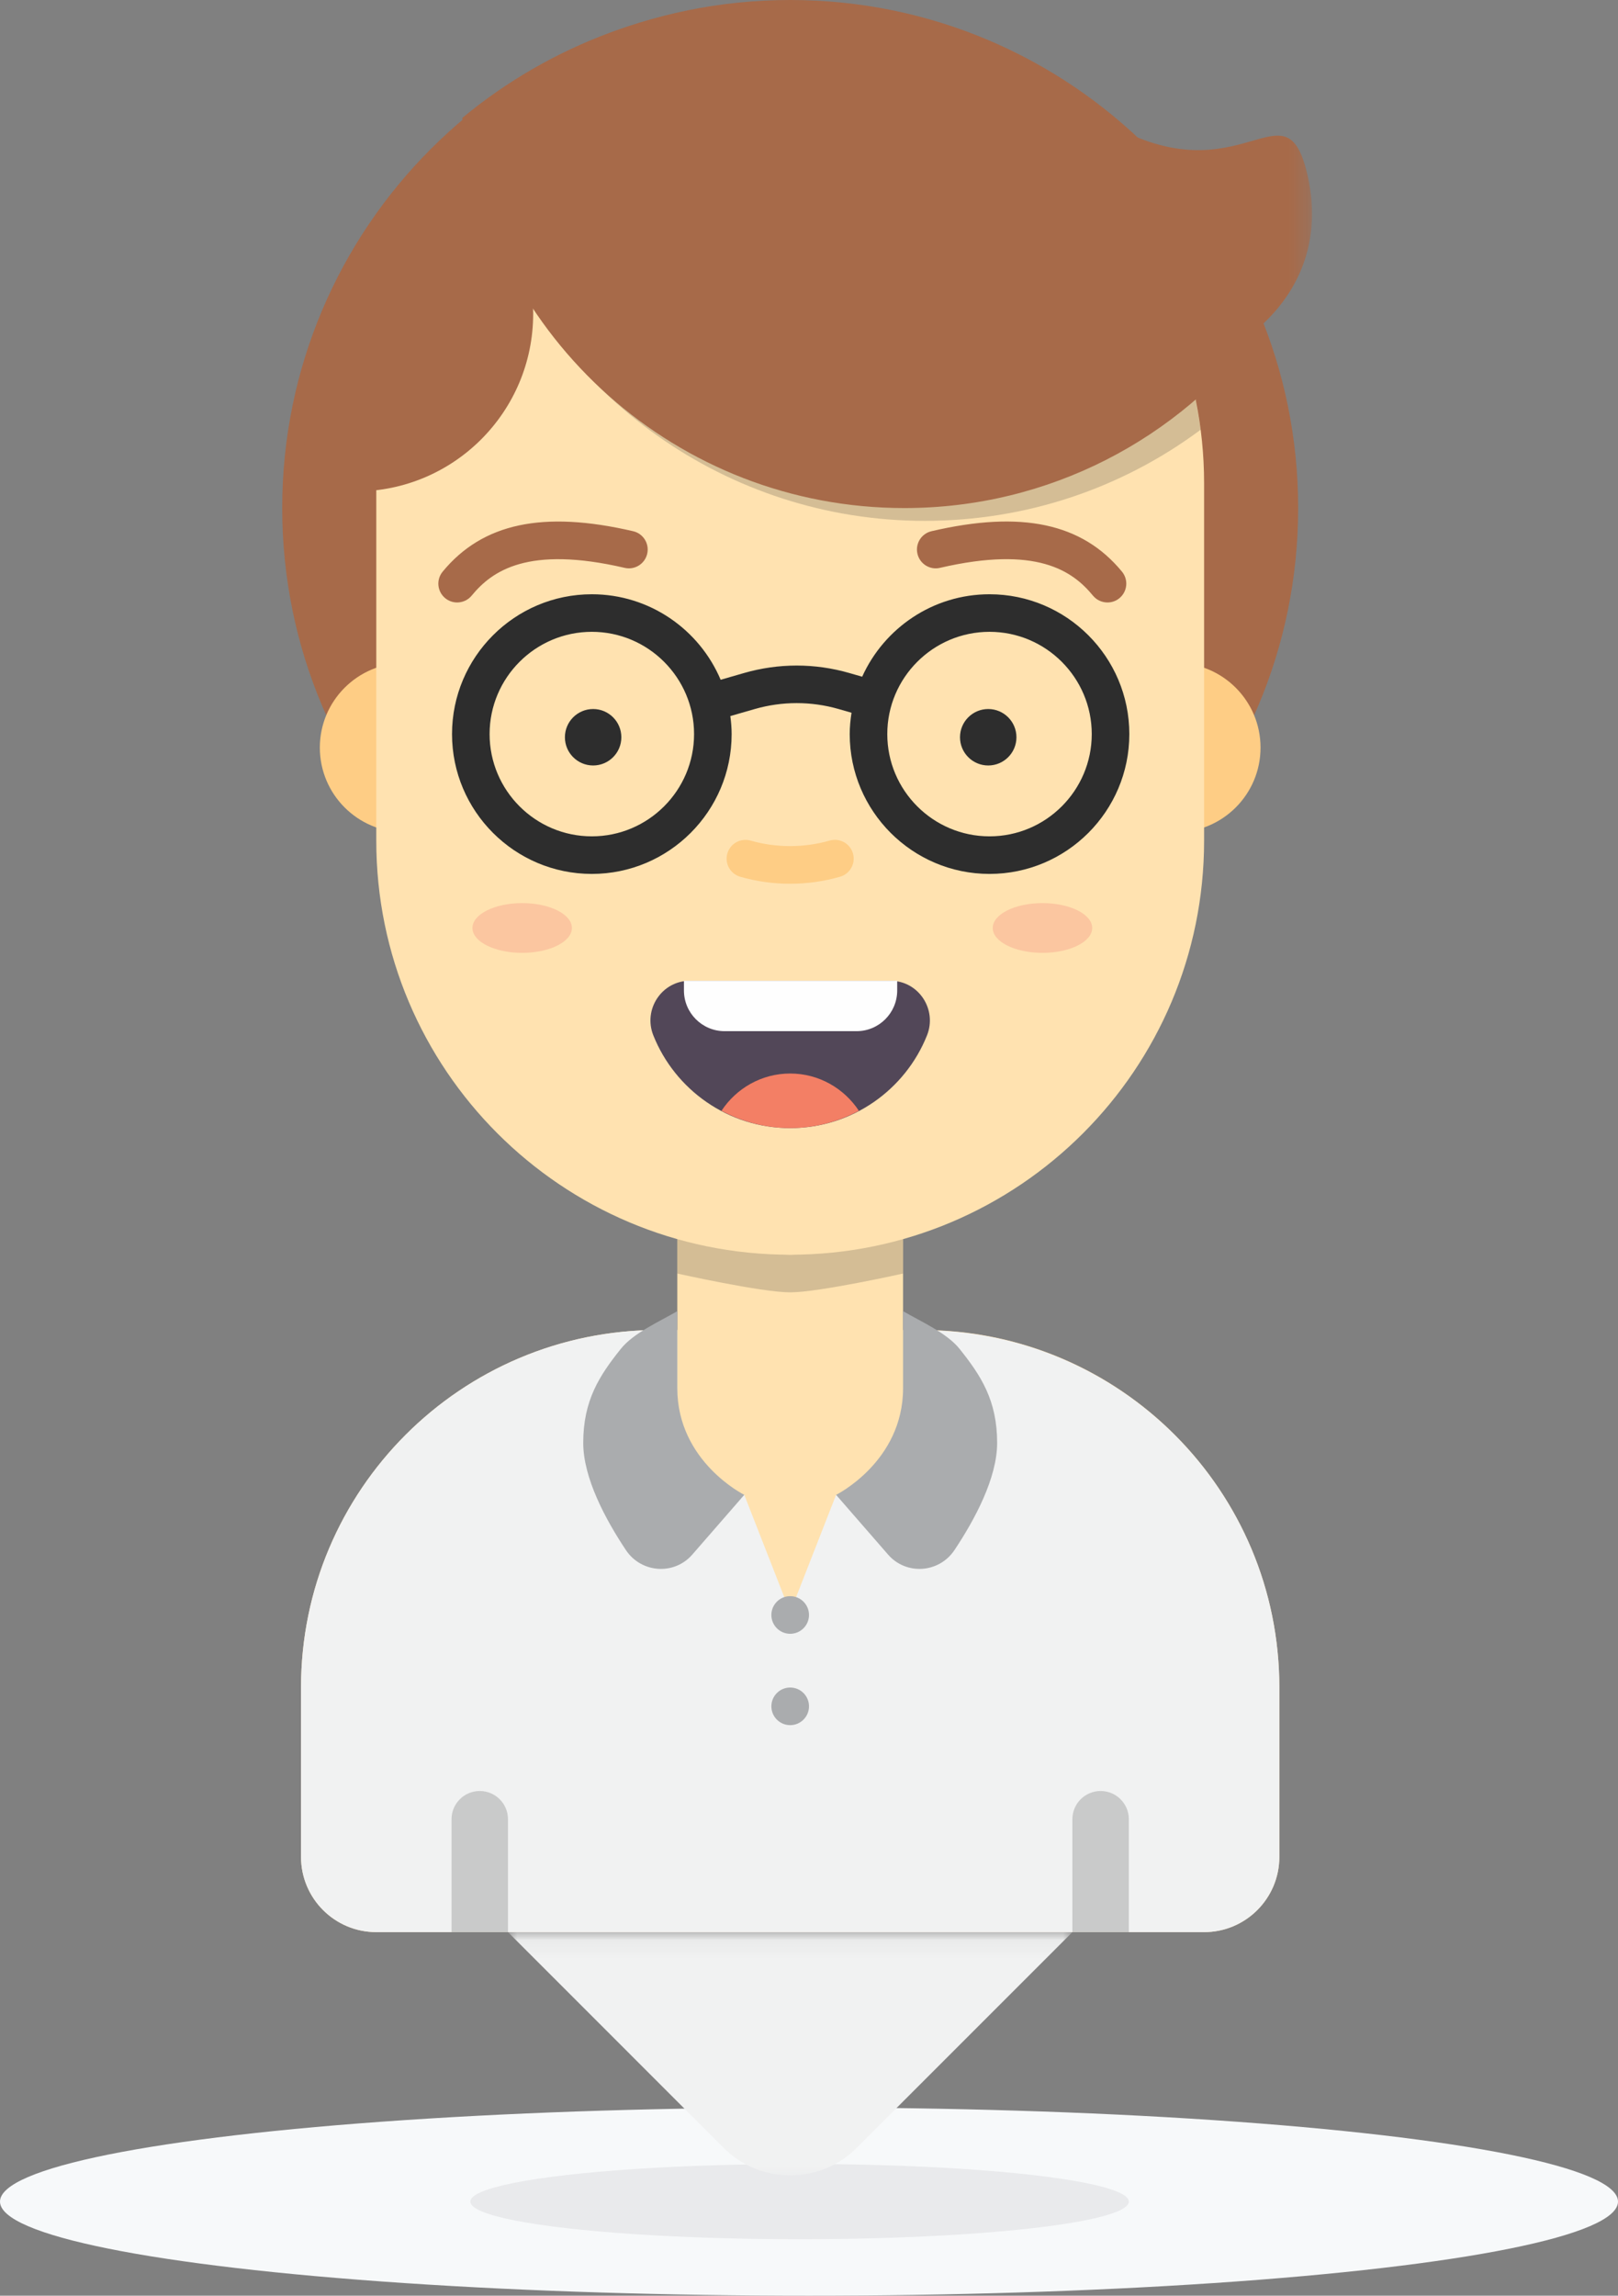 <?xml version="1.0" encoding="UTF-8"?>
<svg width="86px" height="122px" viewBox="0 0 86 122" version="1.1" xmlns="http://www.w3.org/2000/svg" xmlns:xlink="http://www.w3.org/1999/xlink">
    <rect x="0" y="0" width="86" height="122" fill="#808080" stroke="none"/>
    <!-- Generator: Sketch 42 (36781) - http://www.bohemiancoding.com/sketch -->
    <title>Group 2</title>
    <desc>Created with Sketch.</desc>
    <defs>
        <polygon id="path-1" points="0.001 13 30 13 30 0.071 0.001 0.071 0.001 13"></polygon>
        <polygon id="path-3" points="24.737 16.365 24.737 0.309 0.486 0.309 0.486 16.365 24.737 16.365"></polygon>
    </defs>
    <g id="Page-1" stroke="none" stroke-width="1" fill="none" fill-rule="evenodd">
        <g id="characters" transform="translate(-217, -228)">
            <g id="Group-2" transform="translate(217, 228)">
                <g id="shadow-copy" transform="translate(0, 112)">
                    <ellipse id="Oval-Copy" fill="#F7F9FA" cx="43" cy="5" rx="43" ry="5"></ellipse>
                    <ellipse id="Oval" fill="#E9EAEC" cx="42.5" cy="5" rx="17.5" ry="2"></ellipse>
                </g>
                <g id="Person-7" transform="translate(15, 0)">
                    <path d="M54,27 C54,41.912 41.912,54 27,54 C12.088,54 0,41.912 0,27 C0,12.088 12.088,0 27,0 C41.912,0 54,12.088 54,27" id="Fill-1" fill="#A76A49"></path>
                    <path d="M52,39.73 C52,42.215 49.985,44.23 47.5,44.23 C45.015,44.23 43,42.215 43,39.73 C43,37.245 45.015,35.23 47.5,35.23 C49.985,35.23 52,37.245 52,39.73" id="Fill-3" fill="#FECD85"></path>
                    <path d="M11,39.73 C11,42.215 8.985,44.23 6.5,44.23 C4.015,44.23 2,42.215 2,39.73 C2,37.245 4.015,35.23 6.5,35.23 C8.985,35.23 11,37.245 11,39.73" id="Fill-5" fill="#FECD85"></path>
                    <path d="M34,70.68 L20,70.68 C9.507,70.68 1,79.187 1,89.68 L1,98.68 C1,100.889 2.791,102.68 5,102.68 L49,102.68 C51.209,102.68 53,100.889 53,98.68 L53,89.68 C53,79.187 44.493,70.68 34,70.68" id="Fill-7" fill="#FFE2B0"></path>
                    <path d="M34.251,70.693 L35,79.68 L29.44,79.442 L27,85.68 L24.56,79.442 L21,79.68 L21,70.68 L20,70.68 C9.507,70.68 1,79.187 1,89.68 L1,98.68 C1,100.889 2.791,102.68 5,102.68 L49,102.68 C51.209,102.68 53,100.889 53,98.68 L53,89.68 C53,79.272 44.627,70.829 34.251,70.693" id="Fill-9" fill="#F1F2F2"></path>
                    <g id="Group-13" transform="translate(12, 102.609)">
                        <mask id="mask-2" fill="white">
                            <use xlink:href="#path-1"></use>
                        </mask>
                        <g id="Clip-12"></g>
                        <path d="M11.464,11.536 L0.001,0.071 L30,0.071 L18.535,11.536 C16.582,13.489 13.418,13.489 11.464,11.536" id="Fill-11" fill="#F1F2F2" mask="url(#mask-2)"></path>
                    </g>
                    <path d="M27,79.68 L27,79.68 C23.686,79.68 21,76.994 21,73.68 L21,59.68 L33,59.68 L33,73.68 C33,76.994 30.314,79.68 27,79.68" id="Fill-14" fill="#FFE2B0"></path>
                    <path d="M33,67.68 C33,67.68 28.521,68.68 27,68.68 C25.479,68.68 21,67.68 21,67.68 L21,65.68 C21,65.68 25.479,66.68 27,66.68 C28.521,66.68 33,65.68 33,65.68 L33,67.68 Z" id="Fill-16" fill="#292929" opacity="0.2"></path>
                    <path d="M10.5,95.18 C9.671,95.18 9,95.852 9,96.68 L9,102.68 L12,102.68 L12,96.68 C12,95.852 11.329,95.18 10.5,95.18" id="Fill-18" fill="#292929" opacity="0.2"></path>
                    <path d="M43.5,95.18 C42.671,95.18 42,95.852 42,96.68 L42,102.68 L45,102.68 L45,96.68 C45,95.852 44.329,95.18 43.5,95.18" id="Fill-20" fill="#292929" opacity="0.2"></path>
                    <path d="M26.999,54.121 C23.661,54.121 20.93,56.852 20.93,60.19 L20.93,60.673 C20.93,57.335 23.661,54.604 26.999,54.604 C30.337,54.604 33.068,57.335 33.068,60.673 L33.068,60.19 C33.068,56.852 30.337,54.121 26.999,54.121" id="Fill-22" fill="#373435"></path>
                    <path d="M27,66.68 L27,66.68 C14.85,66.68 5,56.83 5,44.68 L5,25.68 C5,13.53 14.85,3.68 27,3.68 L27,3.68 C39.15,3.68 49,13.53 49,25.68 L49,44.68 C49,56.83 39.15,66.68 27,66.68" id="Fill-24" fill="#FFE2B0"></path>
                    <path d="M29.376,45.631 C28.62,45.849 27.821,45.966 26.995,45.966 C26.171,45.966 25.375,45.85 24.622,45.634" id="Fill-26" fill="#FECD85"></path>
                    <path d="M26.994,46.966 C26.095,46.966 25.203,46.841 24.346,46.594 C23.814,46.442 23.508,45.888 23.66,45.357 C23.812,44.826 24.366,44.522 24.898,44.672 C26.256,45.063 27.736,45.063 29.099,44.67 C29.631,44.519 30.184,44.823 30.337,45.355 C30.489,45.885 30.183,46.44 29.652,46.592 C28.791,46.84 27.896,46.966 26.994,46.966" id="Fill-28" fill="#FECD85"></path>
                    <path d="M32.331,52.121 C33.823,52.121 34.825,53.642 34.271,55.027 C33.117,57.912 30.296,59.95 26.999,59.95 C23.702,59.95 20.881,57.912 19.727,55.027 C19.173,53.642 20.175,52.121 21.667,52.121 L32.331,52.121 Z" id="Fill-30" fill="#524758"></path>
                    <path d="M43.053,49.316 C43.053,50.046 41.869,50.638 40.409,50.638 C38.949,50.638 37.766,50.046 37.766,49.316 C37.766,48.586 38.949,47.994 40.409,47.994 C41.869,47.994 43.053,48.586 43.053,49.316" id="Fill-32" fill="#FBC6A0"></path>
                    <path d="M15.398,49.316 C15.398,50.046 14.214,50.638 12.754,50.638 C11.294,50.638 10.111,50.046 10.111,49.316 C10.111,48.586 11.294,47.994 12.754,47.994 C14.214,47.994 15.398,48.586 15.398,49.316" id="Fill-34" fill="#FBC6A0"></path>
                    <path d="M30.525,54.8 L23.517,54.8 C22.322,54.8 21.353,53.831 21.353,52.637 L21.353,52.121 L32.688,52.121 L32.688,52.637 C32.688,53.831 31.72,54.8 30.525,54.8" id="Fill-36" fill="#FEFEFE"></path>
                    <path d="M27,57.05 C25.476,57.05 24.132,57.842 23.348,59.032 C24.44,59.61 25.678,59.95 27,59.95 C28.322,59.95 29.56,59.61 30.652,59.032 C29.868,57.842 28.524,57.05 27,57.05" id="Fill-38" fill="#F37F65"></path>
                    <path d="M37.595,44.446 C34.599,44.446 32.161,42.008 32.161,39.012 C32.161,36.015 34.599,33.577 37.595,33.577 C40.591,33.577 43.029,36.015 43.029,39.012 C43.029,42.008 40.591,44.446 37.595,44.446 M16.457,44.446 C13.46,44.446 11.023,42.008 11.023,39.012 C11.023,36.015 13.46,33.577 16.457,33.577 C19.453,33.577 21.891,36.015 21.891,39.012 C21.891,42.008 19.453,44.446 16.457,44.446 M37.595,31.581 C34.584,31.581 31.992,33.383 30.826,35.963 L30.138,35.765 C28.312,35.238 26.38,35.238 24.553,35.765 L23.304,36.125 C22.175,33.457 19.531,31.581 16.457,31.581 C12.359,31.581 9.026,34.914 9.026,39.012 C9.026,43.109 12.359,46.443 16.457,46.443 C20.555,46.443 23.888,43.109 23.888,39.012 C23.888,38.687 23.86,38.369 23.819,38.054 L25.107,37.683 C26.571,37.26 28.12,37.26 29.585,37.683 L30.26,37.878 C30.203,38.249 30.164,38.625 30.164,39.012 C30.164,43.109 33.497,46.443 37.595,46.443 C41.693,46.443 45.026,43.109 45.026,39.012 C45.026,34.914 41.693,31.581 37.595,31.581" id="Fill-40" fill="#2D2D2D"></path>
                    <path d="M39.026,39.18 C39.026,40.008 38.354,40.68 37.526,40.68 C36.698,40.68 36.026,40.008 36.026,39.18 C36.026,38.352 36.698,37.68 37.526,37.68 C38.354,37.68 39.026,38.352 39.026,39.18" id="Fill-42" fill="#2D2D2D"></path>
                    <path d="M18.026,39.18 C18.026,40.008 17.354,40.68 16.526,40.68 C15.698,40.68 15.026,40.008 15.026,39.18 C15.026,38.352 15.698,37.68 16.526,37.68 C17.354,37.68 18.026,38.352 18.026,39.18" id="Fill-44" fill="#2D2D2D"></path>
                    <g id="Group-48" transform="translate(30, 4.609)">
                        <mask id="mask-4" fill="white">
                            <use xlink:href="#path-3"></use>
                        </mask>
                        <g id="Clip-47"></g>
                        <path d="M24.52,4.806 C25.687,10.141 22.078,14.371 15.526,15.805 C6.9,17.692 1.771,14.631 0.603,9.296 C-0.404,4.689 5.195,-3.087 13.929,1.94 C21.039,6.034 23.353,-0.529 24.52,4.806" id="Fill-46" fill="#A76A49" mask="url(#mask-4)"></path>
                    </g>
                    <path d="M34.149,27.68 C39.541,27.68 44.623,25.953 48.812,22.841 C48.715,22.087 48.58,21.345 48.408,20.616 C44.417,23.865 39.447,25.68 34.149,25.68 C24.114,25.68 15.443,19.08 12.528,9.8 C11.989,10.338 11.481,10.907 11,11.498 C14.496,21.013 23.63,27.68 34.149,27.68" id="Fill-49" fill="#292929" opacity="0.2"></path>
                    <path d="M26.747,0.077 C20.218,0.077 14.233,2.402 9.571,6.268 C11.027,17.954 20.988,27 33.068,27 C40.791,27 47.649,23.302 51.973,17.582 C48.154,7.358 38.302,0.077 26.747,0.077" id="Fill-51" fill="#A76A49"></path>
                    <path d="M8.435,8.4 C4.101,12.932 1.329,18.971 1,25.656 C1.915,25.951 2.889,26.115 3.902,26.115 C9.114,26.115 13.339,21.889 13.339,16.677 C13.339,13.108 11.357,10.004 8.435,8.4" id="Fill-53" fill="#A76A49"></path>
                    <path d="M9.298,32.017 C9.587,32.017 9.873,31.893 10.071,31.653 C11.152,30.338 13.052,28.984 18.199,30.177 C18.736,30.305 19.276,29.968 19.4,29.43 C19.525,28.892 19.19,28.354 18.652,28.23 C13.865,27.117 10.65,27.803 8.527,30.381 C8.176,30.808 8.237,31.438 8.663,31.789 C8.85,31.943 9.074,32.017 9.298,32.017" id="Fill-55" fill="#A76A49"></path>
                    <path d="M34.964,30.177 C40.109,28.983 42.011,30.338 43.092,31.653 C43.29,31.893 43.576,32.017 43.865,32.017 C44.089,32.017 44.314,31.943 44.5,31.789 C44.926,31.438 44.987,30.808 44.637,30.381 C42.514,27.801 39.298,27.114 34.511,28.23 C33.974,28.354 33.639,28.892 33.764,29.43 C33.888,29.968 34.43,30.306 34.964,30.177" id="Fill-57" fill="#A76A49"></path>
                    <path d="M21,73.773 L21,69.68 C20.04,70.237 18.67,70.843 18,71.68 C16.857,73.107 16,74.425 16,76.68 C16,78.546 17.186,80.752 18.267,82.375 C19.082,83.599 20.83,83.726 21.796,82.617 L24.56,79.441 C24.56,79.441 21,77.68 21,73.773" id="Fill-59" fill="#AAACAE"></path>
                    <path d="M33,73.773 L33,69.68 C33.96,70.237 35.33,70.843 36,71.68 C37.143,73.107 38,74.425 38,76.68 C38,78.546 36.814,80.752 35.733,82.375 C34.918,83.599 33.17,83.726 32.204,82.617 L29.44,79.441 C29.44,79.441 33,77.68 33,73.773" id="Fill-61" fill="#AAACAE"></path>
                    <path d="M28,85.825 C28,86.377 27.552,86.825 27,86.825 C26.448,86.825 26,86.377 26,85.825 C26,85.273 26.448,84.825 27,84.825 C27.552,84.825 28,85.273 28,85.825" id="Fill-63" fill="#AAACAE"></path>
                    <path d="M28,90.68 C28,91.232 27.552,91.68 27,91.68 C26.448,91.68 26,91.232 26,90.68 C26,90.128 26.448,89.68 27,89.68 C27.552,89.68 28,90.128 28,90.68" id="Fill-65" fill="#AAACAE"></path>
                </g>
            </g>
        </g>
    </g>
</svg>
